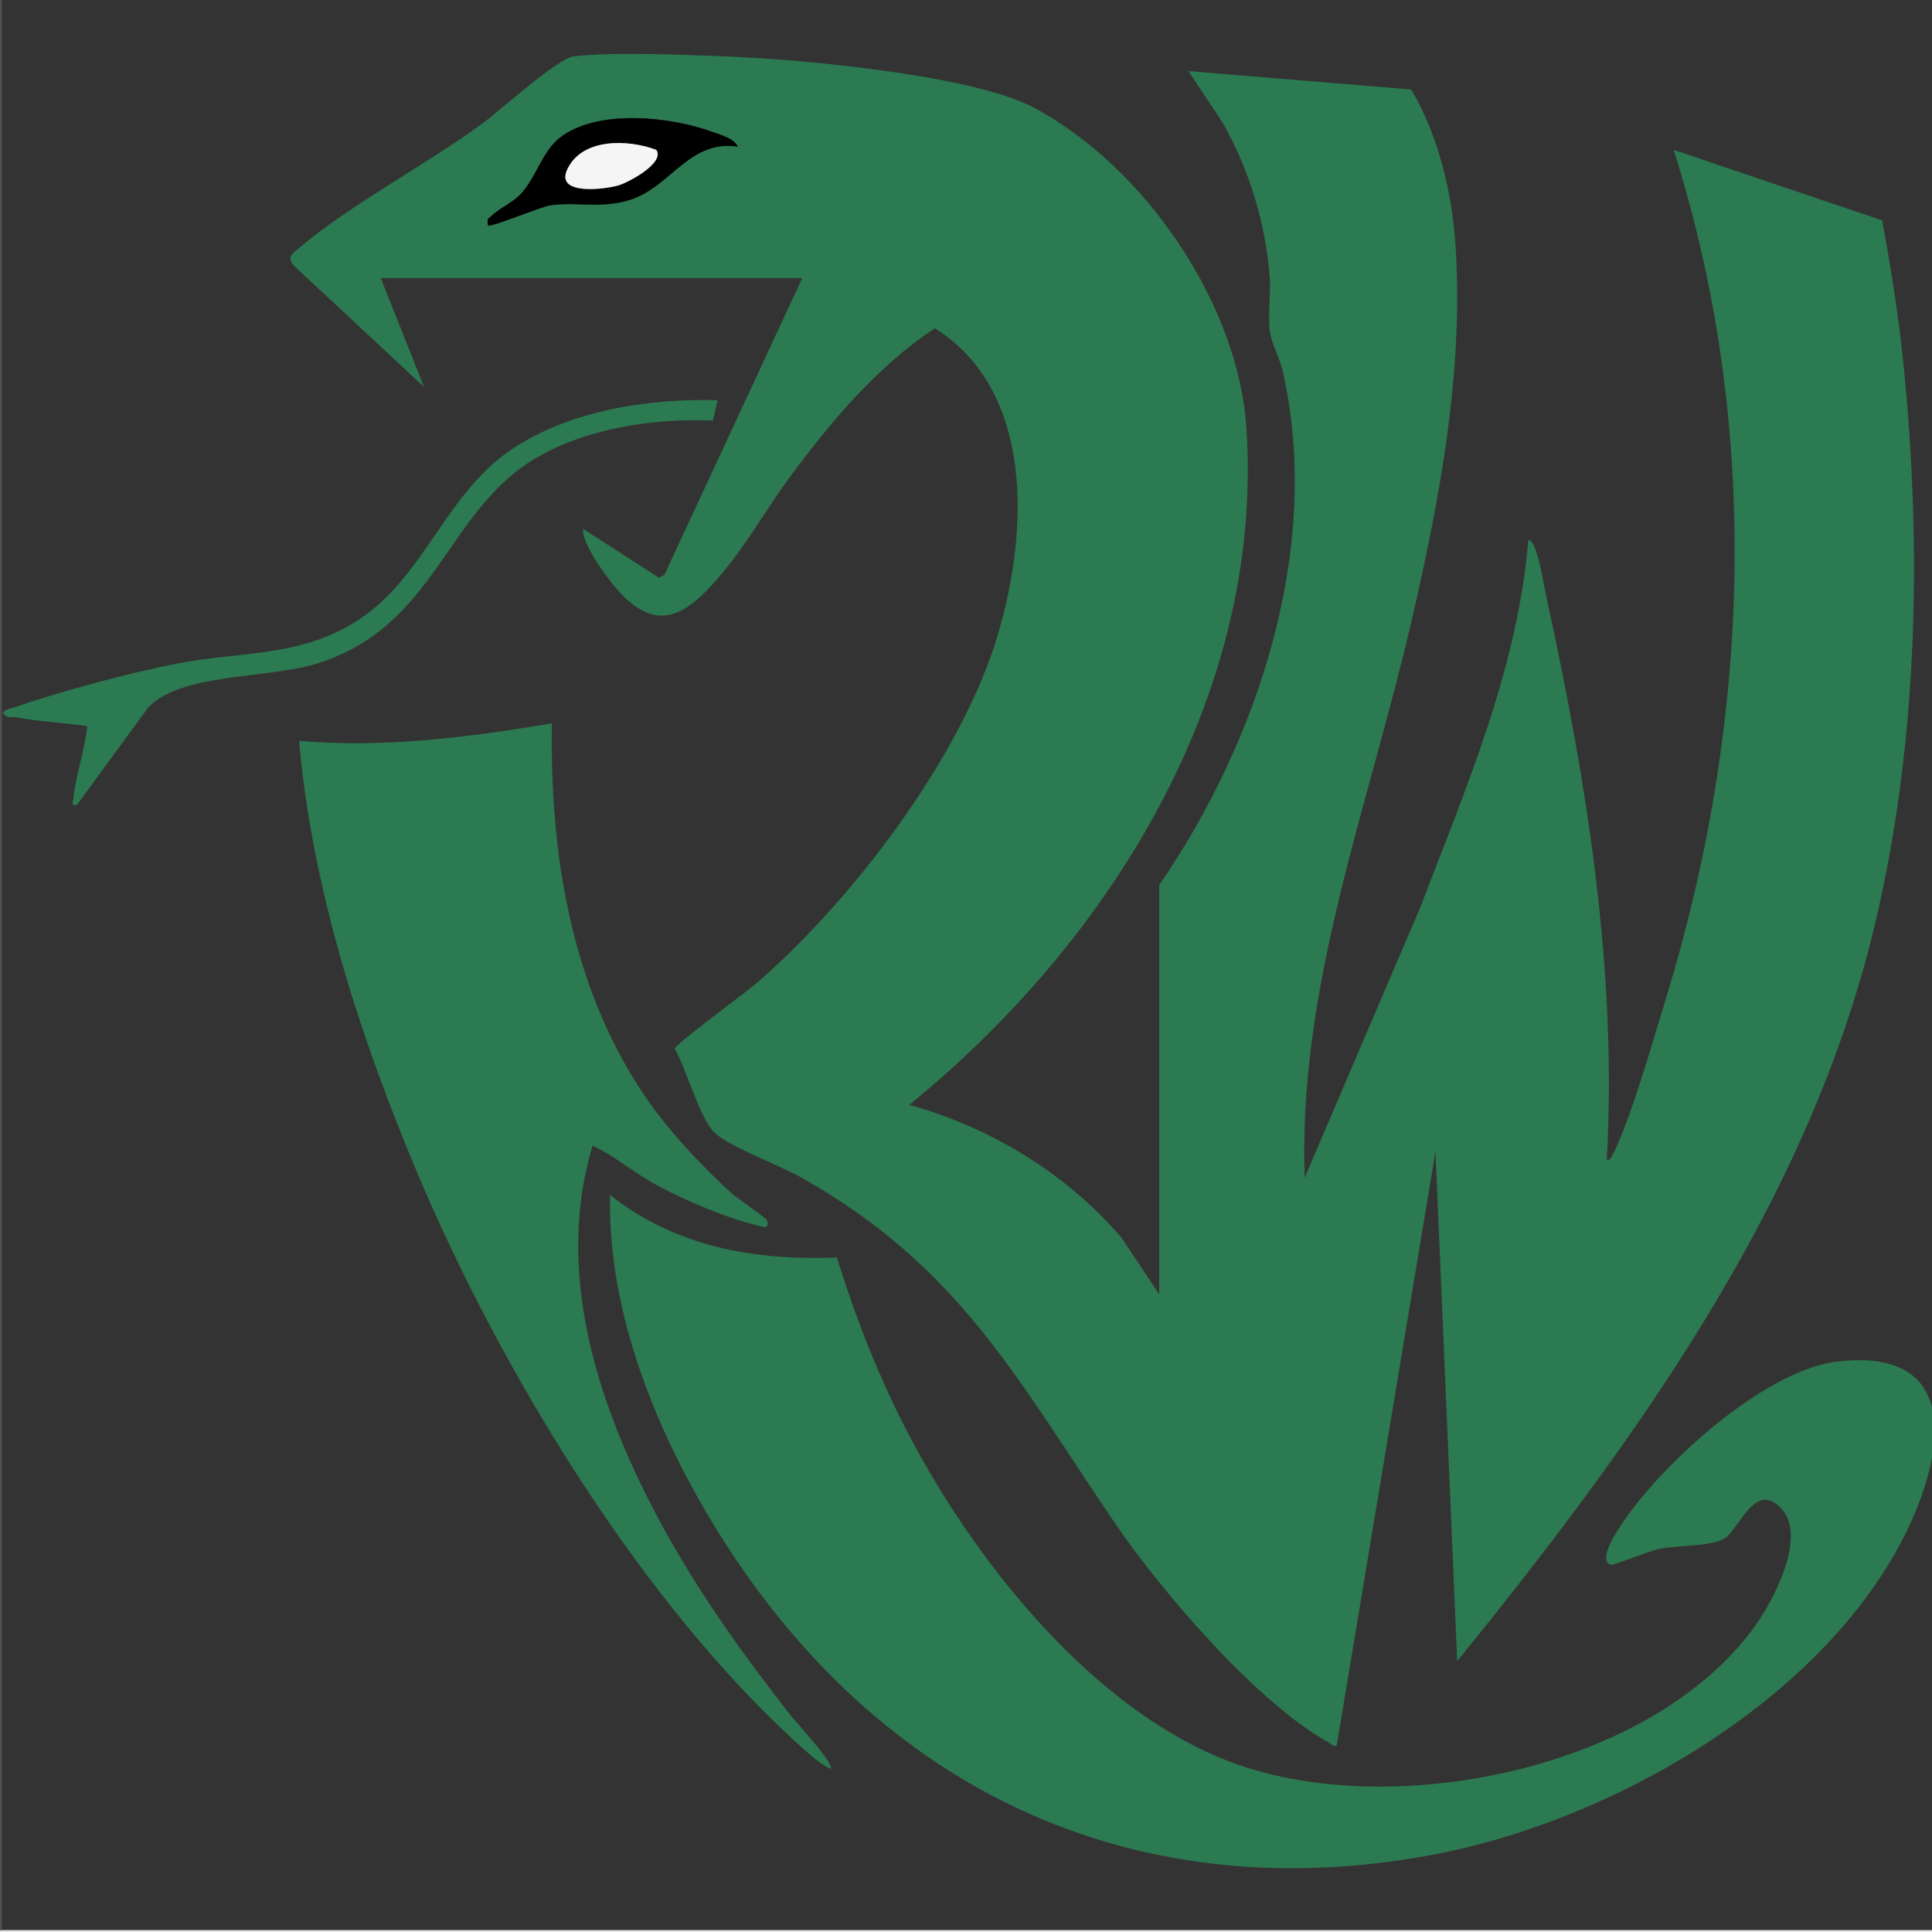 <?xml version="1.0" encoding="UTF-8"?>
<svg id="_레이어_1" data-name="레이어_1" xmlns="http://www.w3.org/2000/svg" version="1.1" viewBox="0 0 160 160">
  <rect x="0" y="0" width="160" height="160" fill="#333333" stroke="none"/>
  <!-- Generator: Adobe Illustrator 29.4.0, SVG Export Plug-In . SVG Version: 2.1.0 Build 152)  -->
  <defs>
    <style>
      .st0 {
        fill: #4f4f4f;
      }

      .st1 {
        fill: #e2e2e2;
      }

      .st2 {
        fill: #2c7a51;
      }

      .st3 {
        fill: #f5f5f5;
      }
    </style>
  </defs>
  <rect class="st1" y="159.84" width="160" height=".16"/>
  <rect class="st0" width=".16" height="159.84"/>
  <path class="st2" d="M50.53,98.97c5.48,4.31,11.92,5.43,18.78,5.17,1.76,5.71,4.01,11.25,6.92,16.46,5.69,10.18,15.39,21.97,26.8,25.71,13.11,4.3,33.63.08,42.15-11.42,1.6-2.17,4.57-7.61,2.31-9.99-2.12-2.23-3.41,1.57-4.56,2.43-1.04.78-3.97.61-5.55.95-.75.16-3.75,1.36-3.95,1.31-.94-.23-.04-1.88.24-2.37,3.09-5.31,12.27-13.76,18.53-14.47,10.49-1.18,8.78,7.98,5.51,14.45-6.98,13.8-24.5,23.74-39.3,26.45-25.27,4.63-46.4-6.02-59.43-27.58-4.82-7.97-8.66-17.63-8.46-27.08Z"/>
  <path class="st2" d="M45.71,59.9c-.19,10.62,1.53,21.55,7.45,30.51,1.95,2.96,4.83,6.06,7.46,8.44.45.4,2.8,2,2.88,2.18.12.27.15.67-.32.57-2.8-.63-6.45-2.16-8.97-3.55-1.76-.97-3.31-2.31-5.13-3.18-3.39,11.21.95,23,6.45,32.72,2.88,5.08,6.32,9.83,9.91,14.42.4.52,3.7,4.1,3.36,4.47-.72-.28-1.59-1.05-2.17-1.56-13.34-11.87-25.12-31.31-32.04-47.71-4.76-11.3-8.75-23.58-9.82-35.86,7.01.63,14.03-.3,20.93-1.44Z"/>
  <path class="st2" d="M59.43,33.13l-.39,1.7c-4.82-.2-10.28.59-14.51,3.02-7.64,4.38-8.29,13.99-18.3,17.11-4.06,1.26-11.18.75-13.95,3.62l-5.9,8.07c-.55.09-.34-.18-.3-.54.2-1.91.94-4.02,1.15-5.97-1.95-.29-3.95-.38-5.9-.73-.39-.07-.78.12-1.08-.36.23-.35.61-.36.96-.48,3.81-1.31,9.52-2.86,13.47-3.62,5.42-1.05,10.41-.48,15.24-3.77,5.26-3.59,7.04-10.28,12.36-13.9,4.85-3.3,11.4-4.29,17.16-4.14Z"/>
  <path class="st2" d="M31.52,23l3.6,9.05-10.72-9.99c-.8-.79-.05-1.17.54-1.66,4.06-3.44,10.51-6.85,15.07-10.22,1.5-1.11,6.17-5.35,7.5-5.51,3.27-.39,9.08-.13,12.53,0,6.07.22,20.47,1.52,25.59,4.25,9.08,4.83,16.9,16.14,17.59,26.5,1.49,22.18-11.36,42.61-27.92,56.08,6.73,1.86,13,5.67,17.56,10.98l3.14,4.7v-33.88c8.23-11.98,13.54-28.04,10.23-42.57-.24-1.05-.93-2.25-1.06-3.27-.19-1.43.09-3.09-.02-4.56-.35-4.47-1.7-8.85-3.89-12.74l-2.84-4.27,18.45,1.52c2.29,3.88,3.39,8.57,3.68,13.07.66,10.51-1.36,21.07-3.72,31.23-3.51,15.12-9.35,30.04-8.78,45.82l9.49-22.19c3.8-9.93,8.13-19.87,9.03-30.62.32,0,.56.68.64.92.41,1.22.68,3.02.97,4.34,3.27,14.98,5.75,30.62,4.89,45.99,0,.28.3,0,.36-.12,1.43-2.51,3.56-9.97,4.51-13.08,7.02-22.85,7.96-47.45.66-70.36l17.27,5.84c.71,3.84,1.34,7.76,1.74,11.64,1.62,15.76,1.23,32.58-2.66,47.97-5.69,22.5-19.91,42-34.27,59.71l-1.8-42.2-8.18,49.2c-.36.1-.41-.12-.61-.23-5.97-3.29-13.86-12.49-17.73-18.16-8.1-11.89-12.81-21.23-26.01-28.67-1.73-.98-5.95-2.55-7.15-3.68-1.27-1.2-2.36-5.34-3.32-6.97.08-.43,5.92-4.69,6.81-5.47,7.94-6.87,17-18.79,19.98-28.93,2.46-8.37,3.04-20.05-5.25-25.28-4.77,3.17-8.5,7.62-11.9,12.18-1.82,2.44-3.35,5.15-5.24,7.53-3.68,4.64-6.36,6.03-10.3.48-.63-.88-1.74-2.56-1.71-3.59l6.3,4.07.44-.22,11.43-24.6H31.52ZM61.11,12.15c-.33-.7-1.34-.95-2.04-1.21-3.49-1.28-9.28-1.91-12.47.28-1.72,1.18-2.13,3.46-3.53,4.9-.62.64-1.73,1.13-2.35,1.74-.29.28-.4.18-.3.8.18.2,4.39-1.56,5.19-1.67,2.26-.3,4.16.3,6.54-.44,3.41-1.06,4.91-5.03,8.96-4.41Z"/>
  <path d="M61.11,12.15c-4.05-.62-5.55,3.35-8.96,4.41-2.38.74-4.28.14-6.54.44-.8.11-5.01,1.87-5.19,1.67-.11-.61,0-.51.3-.8.61-.6,1.73-1.1,2.35-1.74,1.4-1.44,1.81-3.72,3.53-4.9,3.2-2.2,8.99-1.56,12.47-.28.7.26,1.71.51,2.04,1.21ZM54.35,12.41c-2.32-.88-6.14-1-7.37,1.61-1.01,2.14,2.94,1.7,4.22,1.34.84-.24,3.9-1.88,3.15-2.95Z"/>
  <path class="st3" d="M54.35,12.41c.75,1.07-2.3,2.71-3.15,2.95-1.29.36-5.23.8-4.22-1.34,1.23-2.62,5.06-2.49,7.37-1.61Z"/>
</svg>